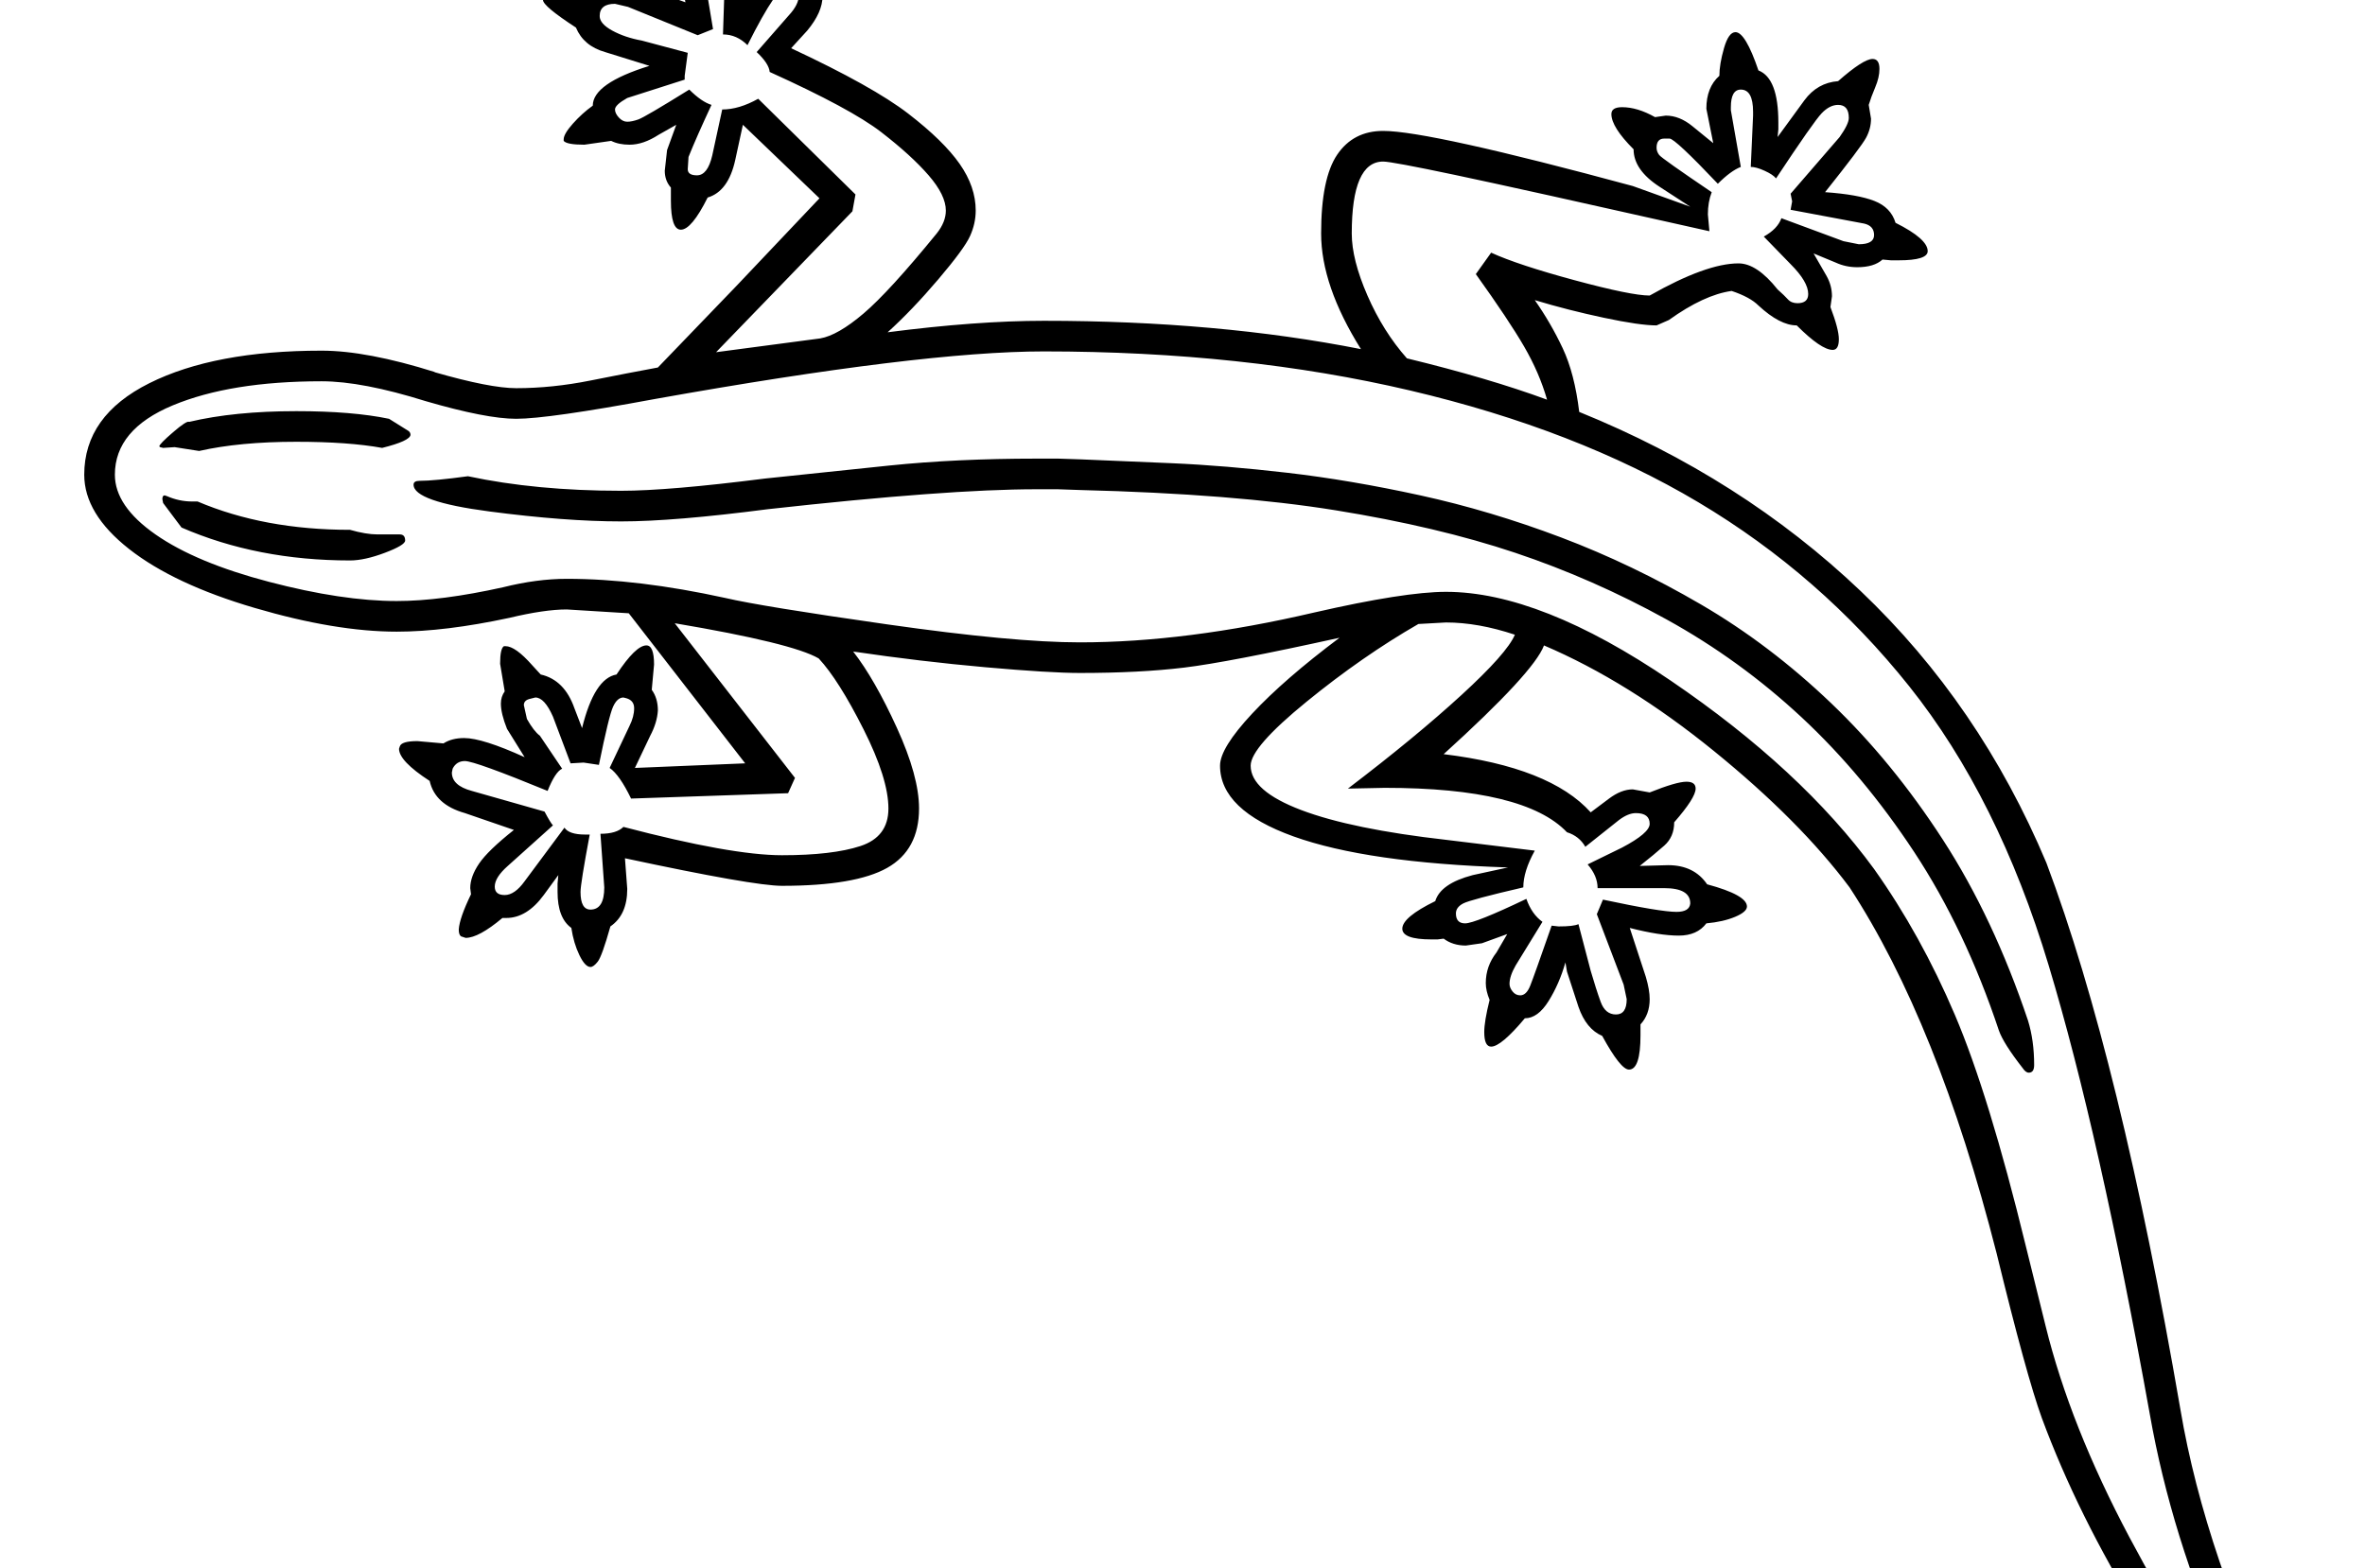 <?xml version="1.0" standalone="no"?>
<!DOCTYPE svg PUBLIC "-//W3C//DTD SVG 1.1//EN" "http://www.w3.org/Graphics/SVG/1.1/DTD/svg11.dtd" >
<svg xmlns="http://www.w3.org/2000/svg" xmlns:xlink="http://www.w3.org/1999/xlink" version="1.1" viewBox="-10 0 3088 2048">
  <g transform="scale(1, -1)" transform-origin="center">
   <path fill="currentColor"
d="M819 655l144 6l-152 196l-81 5q-29 0 -75 -11q-84 -18 -147 -18q-80 0 -185.5 31t-164 77t-58.5 97q0 77 85 119.5t225 42.5q59 0 148 -28h-1q73 -21 107 -21q47 0 97 10t88 17l103 107l108 114l-100 96l-10 -46q-9 -41 -36 -49q-21 -42 -35 -42q-13 0 -13 38v17
q-8 9 -8 22l3 27l12 33l-23 -13q-20 -13 -38 -13q-14 0 -24 5l-35 -5q-23 0 -27 5v2q0 7 12 20.5t26 23.5q0 29 74 52l-58 18q-28 8 -38 32q-43 28 -43 36l1 3q2 12 42 12h17q13 11 31 11q14 0 31 -6l64 -23q-9 45 -9 53q0 35 16 48q2 15 9 33.5t15 18.5q13 0 28 -53
q24 -14 24 -51l-1 -37l12 17q18 26 41 26h3q8 8 23 17.5t22 9.5q9 0 9 -12q0 -18 -15 -48l2 -14q0 -21 -20 -45l-21 -23q107 -50 153 -85.5t67 -65.5t21 -61q0 -17 -7.5 -33.5t-41.5 -56.5t-66 -69q116 15 204 15q227 0 414 -37q-52 83 -52 151q0 72 21 103t60 31
q60 0 326 -72l75 -27l-40 26q-34 22 -34 49q-29 29 -29 46q0 9 14 9q20 0 43 -13l14 2q18 0 35 -14l27 -22l-9 45q0 28 17 43q0 15 6 36t15 21q13 0 30 -50q26 -10 26 -68v-9l-1 -10l35 48q17 23 44 25q33 29 45 29q9 0 9 -13q0 -11 -5.5 -24t-8.5 -23l3 -18q0 -13 -6.5 -25
t-53.5 -71q43 -3 64.5 -11.5t27.5 -28.5q42 -21 42 -37q0 -12 -38 -12h-10l-11 1q-11 -10 -33 -10q-15 0 -28 6l-29 12q10 -17 17 -29.5t7 -26.5l-2 -14q11 -29 11 -42q0 -14 -8 -14q-15 0 -47 32q-22 0 -50 26q-11 11 -35 19q-36 -5 -82 -38l-16 -7q-22 0 -69 10t-90 23
q21 -30 36.5 -63t21.5 -83q212 -86 367.5 -234t242.5 -355q96 -255 175 -714q32 -190 141 -416l-58 -37q-55 52 -136 183.5t-128 258.5q-20 55 -59 215q-77 302 -192 478q-65 87 -177 178t-222 138q-13 -35 -131 -142q139 -17 192 -76l24 18q16 12 31 12l22 -4q35 14 48 14
q12 0 12 -9q0 -12 -28 -44q0 -19 -13 -30.5t-32 -26.5l37 1q34 0 51 -25q52 -14 52 -29q0 -7 -15.5 -13.5t-37.5 -8.5q-12 -16 -36 -16q-25 0 -64 10l21 -64q5 -17 5 -29q0 -20 -12 -33v-14q0 -45 -15 -45q-11 0 -35 44q-21 9 -31 38l-15 46l-2 12q-8 -28 -22 -50.5
t-31 -22.5q-31 -37 -44 -37q-9 0 -9 19q0 14 7 42q-5 12 -5 22q0 22 14 40l14 24l-33 -12l-21 -3q-17 0 -29 9l-8 -1h-8q-38 0 -38 14q0 15 43 36q7 23 49 34l46 10q-184 6 -280 40.5t-96 92.5q0 23 42 68t114 99q-145 -32 -203 -39t-136 -7q-39 0 -123.5 7.5t-172.5 20.5
q28 -36 57 -99.5t29 -105.5q0 -54 -41.5 -77.5t-137.5 -23.5q-37 0 -205 36l3 -40q0 -34 -22 -49q-11 -39 -16.5 -46t-9.5 -7q-7 0 -14.5 15.5t-10.5 35.5q-18 13 -18 47v11l1 11l-19 -26q-22 -30 -49 -30h-5q-31 -26 -48 -26l-6 2q-3 2 -3 9q1 15 16 46l-1 8q0 15 11.5 32
t45.5 44l-64 22q-39 11 -46 42q-40 26 -40 42l1 3q2 7 23 7l34 -3q11 7 27 7q24 0 79 -25l-23 37q-8 20 -8 33q0 9 5 16l-6 36q0 20 5 23h2q13 0 35 -25l11 -12q31 -7 44 -44l10 -26q16 65 45 70q25 38 39 38q10 0 10 -25l-3 -33q8 -11 8 -27q-1 -16 -10 -33zM140 1038
q0 -41 53 -78t148.5 -62t166.5 -25q58 0 139 18q44 11 83 11q93 0 207 -25q47 -11 211.5 -34.5t251.5 -23.5q139 0 306 39q118 27 172 27q123 0 293.5 -116t265.5 -246q61 -86 105.5 -190.5t92.5 -301.5l26 -105q32 -130 109.5 -276t151.5 -237l6 4l-32 74q-71 161 -99 320
q-66 367 -132 586t-182 364.5t-275.5 240.5t-376.5 146t-478 51q-160 0 -507 -62q-140 -26 -182 -26q-39 0 -118 23q-83 26 -136 26q-119 0 -194.5 -31.5t-75.5 -90.5zM2010 1136q-10 35 -30 69.5t-63 94.5l20 28q35 -16 109 -36t98 -20q74 42 116 42q24 0 51 -34
q9 -8 13.5 -13t12.5 -5q14 0 14 12q0 16 -23 39l-35 36q18 10 23 24l81 -30l20 -4q20 0 20 12t-13 15l-96 18l2 11l-2 10l64 74q12 17 12 25q0 17 -14 17q-11 0 -21.5 -11t-59.5 -85q-4 5 -15 10t-18 5l3 67v5q0 29 -16 29q-13 0 -13 -23v-4l13 -74q-13 -5 -30 -22
q-56 59 -63 59h-7q-10 0 -10 -12q0 -5 3.5 -9.5t68.5 -48.5q-5 -13 -5 -29l2 -22q-249 56 -332 73.5t-94 17.5q-41 0 -41 -94q0 -34 20.5 -81t51.5 -82q107 -26 183 -54zM1968 829q-48 16 -90 16l-36 -2q-73 -42 -146 -101.5t-73 -83.5q0 -33 66 -58t190 -39l115 -14
q-15 -27 -15 -48q-69 -16 -78.5 -21t-9.5 -13q0 -13 12 -13q13 0 80 32q7 -20 21 -30l-35 -57q-8 -14 -8 -24q0 -5 4 -10t10 -5q8 0 13 12.5t28 78.5l9 -1q20 0 26 3l16 -61q7 -24 13 -40.5t20 -16.5t14 20l-4 19l-35 92l8 19q75 -16 96 -16q17 0 18 11q0 20 -34 20h-87
q0 16 -13 31l45 22q36 19 36 31q0 14 -18 14q-10 0 -22 -9l-44 -35q-8 14 -24 19q-55 58 -238 58l-48 -1q88 67 148 122t70 79zM814 615q-15 31 -28 40l26 55q6 12 6 23q0 10 -10 13l-4 1q-8 0 -13.5 -12t-18.5 -76l-20 3l-17 -1l-23 61q-11 25 -23 25l-8 -2q-7 -2 -7 -8
l4 -18q9 -16 17 -22l29 -43q-9 -4 -19 -29q-95 39 -108 39q-11 0 -16 -10l-1 -5q0 -17 26 -24l95 -27q8 -15 11 -18l-59 -53q-17 -15 -17 -27q0 -11 13 -11t26 18l52 70q6 -9 27 -9h6q-12 -64 -12 -75q0 -23 13 -23q18 0 18 29l-5 70q21 0 30 9q141 -37 207 -37t102.5 12
t36.5 49q0 39 -32.5 103.5t-58.5 92.5q-34 20 -188 46l157 -202l-9 -20zM925 1198l136 18q23 4 56.5 32.5t95.5 104.5q12 15 12 30q0 20 -22.5 46t-62 56.5t-145.5 78.5q-1 11 -17 26l42 48q13 14 13 26q0 8 -6 13l-6 2q-15 0 -55 -80q-14 14 -32 14l3 91q0 29 -18 29
q-13 0 -13 -23l15 -90l-20 -8l-91 37l-17 4q-20 0 -20 -16q0 -10 16.5 -19t38.5 -13l60 -16l-4 -30v-5l-75 -24q-16 -9 -16 -15q0 -5 5 -10.5t11 -5.5t14.5 3t66.5 39q16 -16 29 -20q-20 -43 -30 -68l-1 -16q0 -8 12 -8q14 0 20 26l13 60q22 0 47 14l127 -125l-4 -22z
M530 1025q0 5 8 5q19 0 63 6q89 -19 200 -19q62 0 188 16q75 8 162.5 17t191.5 9h29l30 -1q49 -2 118 -5t151 -12.5t173.5 -29.5t184 -55t182.5 -87.5t170 -129t146 -178.5t111 -236q8 -26 8 -58q0 -10 -7 -10q-4 0 -8 6q-25 32 -31 49q-44 132 -110.5 233t-147 176
t-176.5 128t-197.5 87t-234.5 55.5t-334 26.5l-29 1h-28q-116 0 -350 -26q-123 -16 -192 -16q-73 0 -172 13t-99 35zM203 1073l-4 1l-1 1q0 3 18 18.5t21 13.5q59 14 140 14q73 0 121 -10l24 -15q4 -2 4 -6q-1 -8 -37 -17q-44 8 -112 8q-74 0 -127 -12l-32 5zM202 1006
q0 5 3 5l3 -1q16 -7 33 -7h7q87 -37 199 -37q21 -6 36 -6h27h2q7 0 7 -8q0 -6 -26.5 -16t-45.5 -10q-121 0 -220 43l-24 32z" />
  </g>

</svg>
